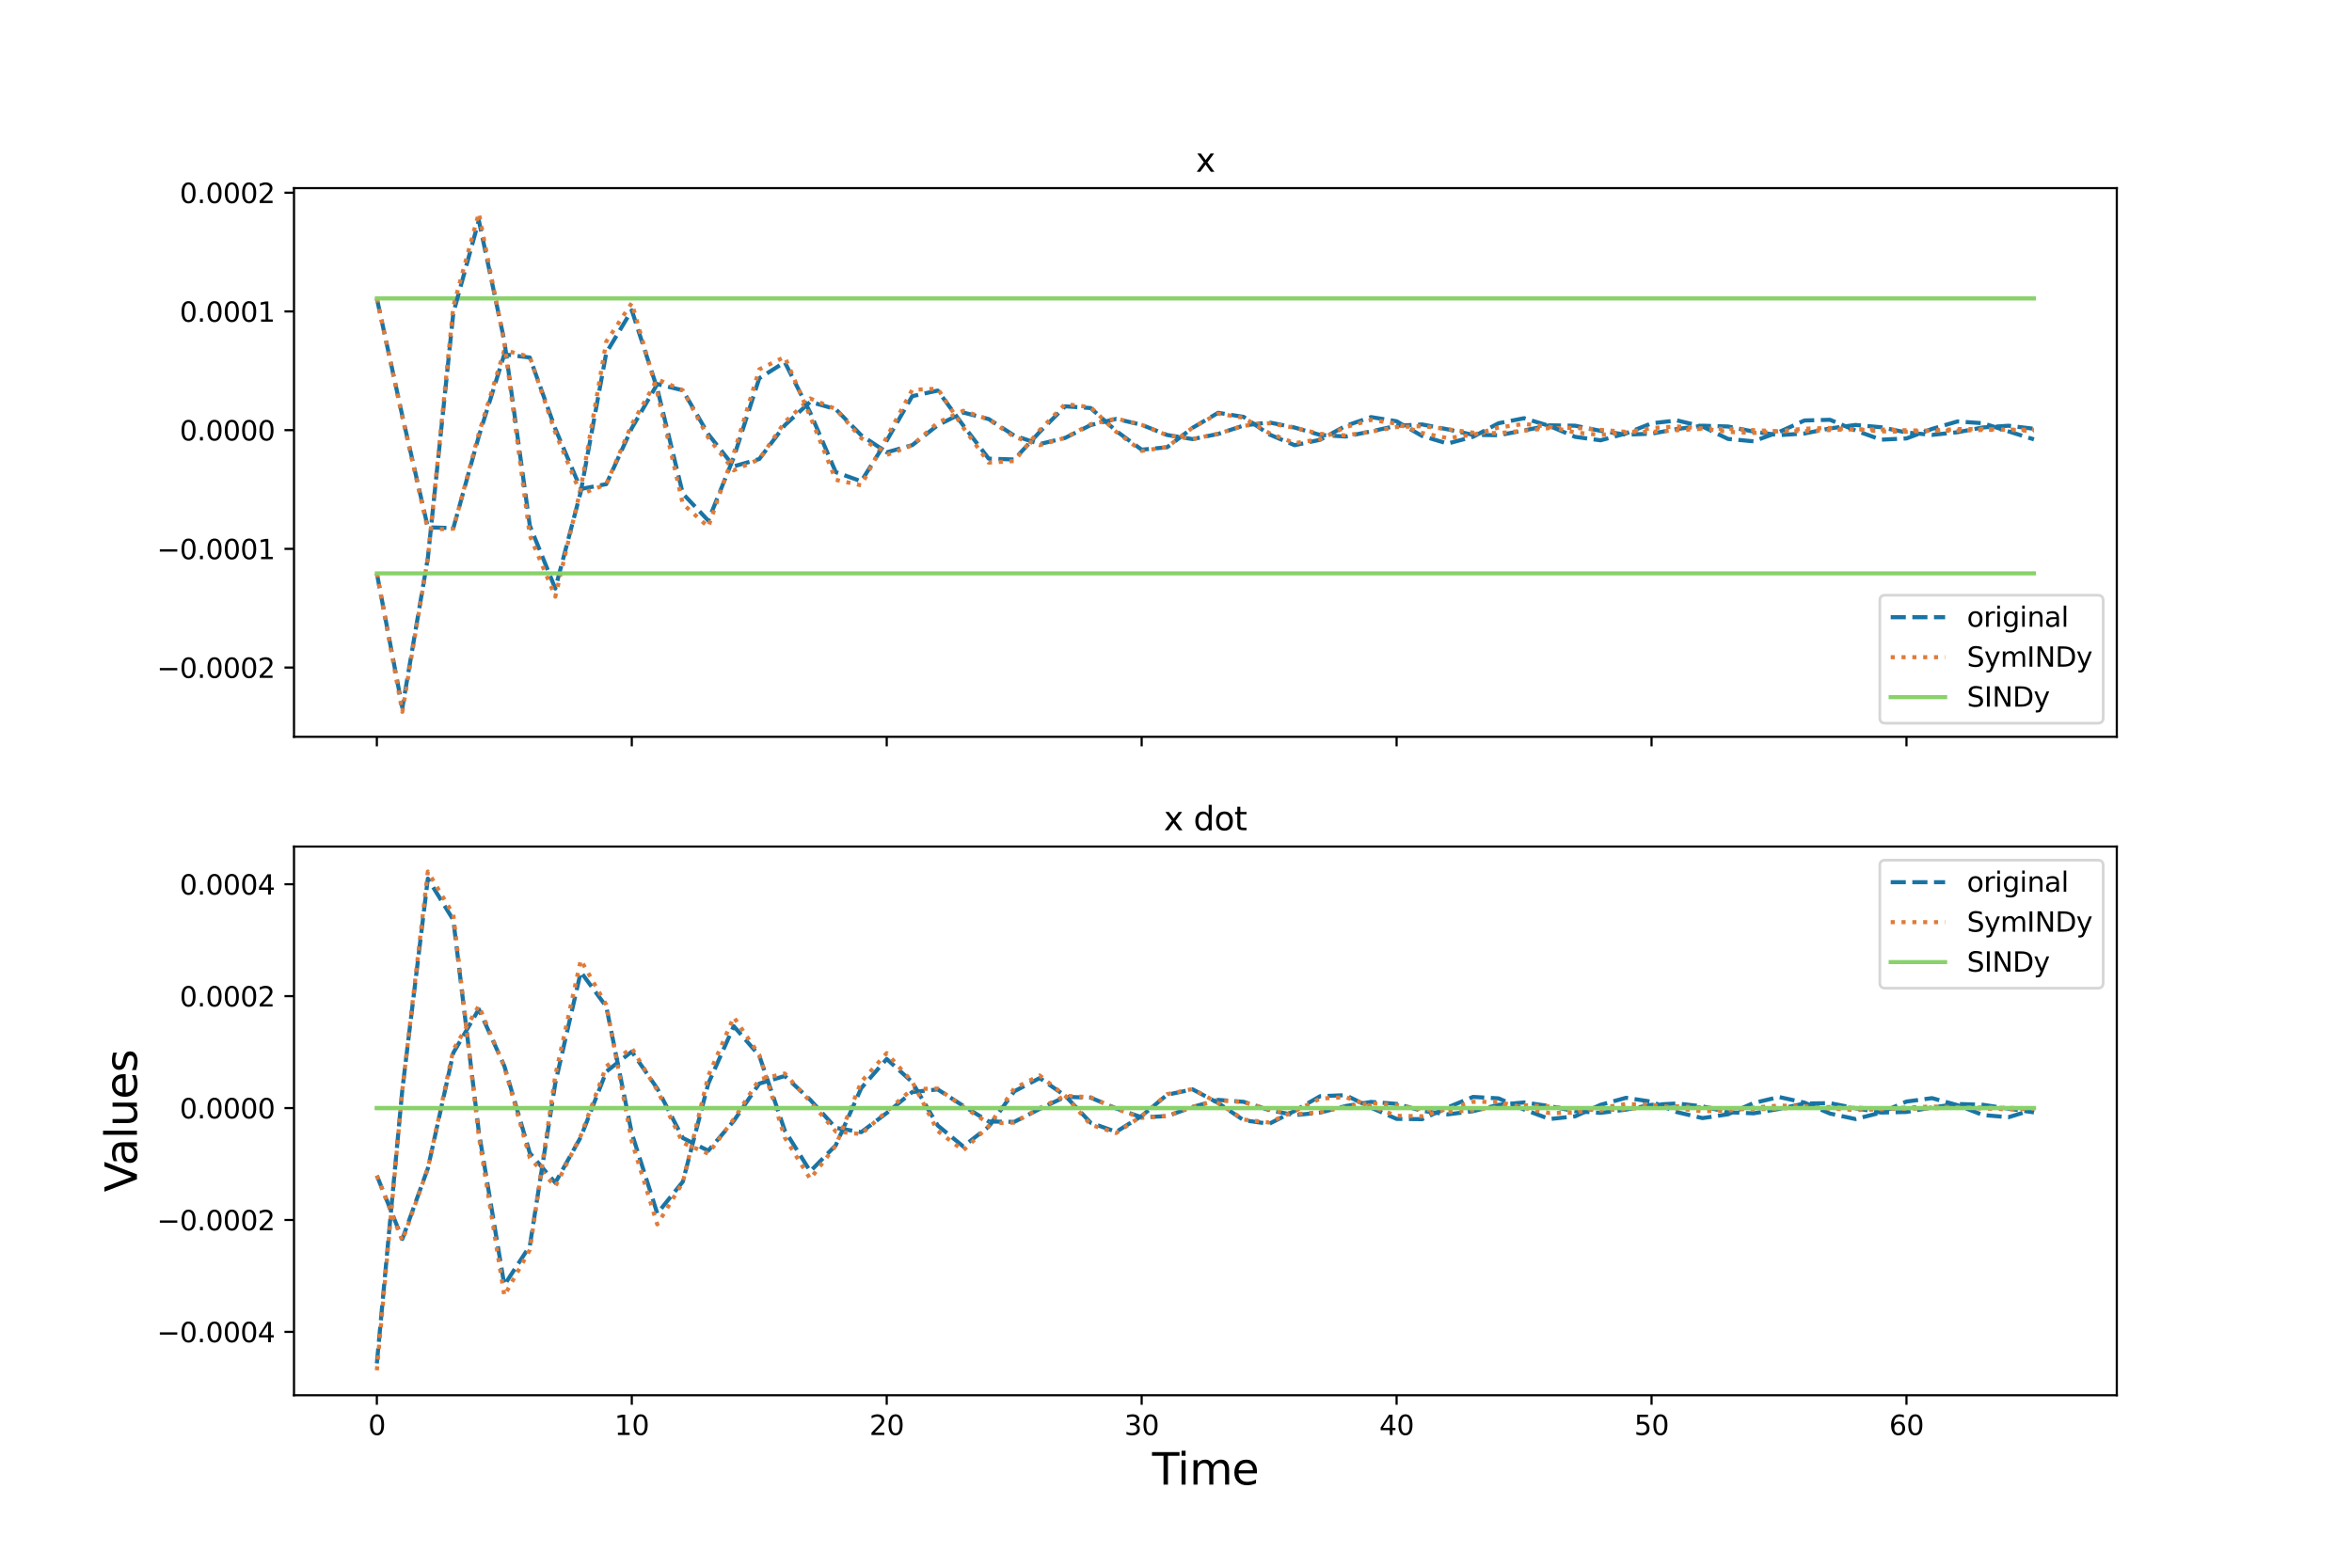 <?xml version="1.0" encoding="utf-8" standalone="no"?>
<!DOCTYPE svg PUBLIC "-//W3C//DTD SVG 1.1//EN"
  "http://www.w3.org/Graphics/SVG/1.1/DTD/svg11.dtd">
<svg xmlns:xlink="http://www.w3.org/1999/xlink" width="864pt" height="576pt" viewBox="0 0 864 576" xmlns="http://www.w3.org/2000/svg" version="1.1">
 <defs>
  <style type="text/css">*{stroke-linejoin: round; stroke-linecap: butt}</style>
 </defs>
 <g id="figure_1">
  <g id="patch_1">
   <path d="M 0 576
L 864 576
L 864 0
L 0 0
z
" style="fill: #ffffff"/>
  </g>
  <g id="axes_1">
   <g id="patch_2">
    <path d="M 108 270.72
L 777.6 270.72
L 777.6 69.12
L 108 69.12
z
" style="fill: #ffffff"/>
   </g>
   <g id="matplotlib.axis_1">
    <g id="xtick_1">
     <g id="line2d_1">
      <defs>
       <path id="m4e2f0a8e30" d="M 0 0
L 0 3.5
" style="stroke: #000000; stroke-width: 0.8"/>
      </defs>
      <g>
       <use xlink:href="#m4e2f0a8e30" x="138.436" y="270.72" style="stroke: #000000; stroke-width: 0.8"/>
      </g>
     </g>
    </g>
    <g id="xtick_2">
     <g id="line2d_2">
      <g>
       <use xlink:href="#m4e2f0a8e30" x="232.087" y="270.72" style="stroke: #000000; stroke-width: 0.8"/>
      </g>
     </g>
    </g>
    <g id="xtick_3">
     <g id="line2d_3">
      <g>
       <use xlink:href="#m4e2f0a8e30" x="325.737" y="270.72" style="stroke: #000000; stroke-width: 0.8"/>
      </g>
     </g>
    </g>
    <g id="xtick_4">
     <g id="line2d_4">
      <g>
       <use xlink:href="#m4e2f0a8e30" x="419.387" y="270.72" style="stroke: #000000; stroke-width: 0.8"/>
      </g>
     </g>
    </g>
    <g id="xtick_5">
     <g id="line2d_5">
      <g>
       <use xlink:href="#m4e2f0a8e30" x="513.038" y="270.72" style="stroke: #000000; stroke-width: 0.8"/>
      </g>
     </g>
    </g>
    <g id="xtick_6">
     <g id="line2d_6">
      <g>
       <use xlink:href="#m4e2f0a8e30" x="606.688" y="270.72" style="stroke: #000000; stroke-width: 0.8"/>
      </g>
     </g>
    </g>
    <g id="xtick_7">
     <g id="line2d_7">
      <g>
       <use xlink:href="#m4e2f0a8e30" x="700.338" y="270.72" style="stroke: #000000; stroke-width: 0.8"/>
      </g>
     </g>
    </g>
   </g>
   <g id="matplotlib.axis_2">
    <g id="ytick_1">
     <g id="line2d_8">
      <defs>
       <path id="mc528a4995d" d="M 0 0
L -3.5 0
" style="stroke: #000000; stroke-width: 0.8"/>
      </defs>
      <g>
       <use xlink:href="#mc528a4995d" x="108" y="245.273" style="stroke: #000000; stroke-width: 0.8"/>
      </g>
     </g>
     <g id="text_1">
      <!-- −0.0002 -->
      <g transform="translate(57.63 249.072)scale(0.1 -0.1)">
       <defs>
        <path id="DejaVuSans-2212" d="M 678 2272
L 4684 2272
L 4684 1741
L 678 1741
L 678 2272
z
" transform="scale(0.016)"/>
        <path id="DejaVuSans-30" d="M 2034 4250
Q 1547 4250 1301 3770
Q 1056 3291 1056 2328
Q 1056 1369 1301 889
Q 1547 409 2034 409
Q 2525 409 2770 889
Q 3016 1369 3016 2328
Q 3016 3291 2770 3770
Q 2525 4250 2034 4250
z
M 2034 4750
Q 2819 4750 3233 4129
Q 3647 3509 3647 2328
Q 3647 1150 3233 529
Q 2819 -91 2034 -91
Q 1250 -91 836 529
Q 422 1150 422 2328
Q 422 3509 836 4129
Q 1250 4750 2034 4750
z
" transform="scale(0.016)"/>
        <path id="DejaVuSans-2e" d="M 684 794
L 1344 794
L 1344 0
L 684 0
L 684 794
z
" transform="scale(0.016)"/>
        <path id="DejaVuSans-32" d="M 1228 531
L 3431 531
L 3431 0
L 469 0
L 469 531
Q 828 903 1448 1529
Q 2069 2156 2228 2338
Q 2531 2678 2651 2914
Q 2772 3150 2772 3378
Q 2772 3750 2511 3984
Q 2250 4219 1831 4219
Q 1534 4219 1204 4116
Q 875 4013 500 3803
L 500 4441
Q 881 4594 1212 4672
Q 1544 4750 1819 4750
Q 2544 4750 2975 4387
Q 3406 4025 3406 3419
Q 3406 3131 3298 2873
Q 3191 2616 2906 2266
Q 2828 2175 2409 1742
Q 1991 1309 1228 531
z
" transform="scale(0.016)"/>
       </defs>
       <use xlink:href="#DejaVuSans-2212"/>
       <use xlink:href="#DejaVuSans-30" x="83.789"/>
       <use xlink:href="#DejaVuSans-2e" x="147.412"/>
       <use xlink:href="#DejaVuSans-30" x="179.199"/>
       <use xlink:href="#DejaVuSans-30" x="242.822"/>
       <use xlink:href="#DejaVuSans-30" x="306.445"/>
       <use xlink:href="#DejaVuSans-32" x="370.068"/>
      </g>
     </g>
    </g>
    <g id="ytick_2">
     <g id="line2d_9">
      <g>
       <use xlink:href="#mc528a4995d" x="108" y="201.657" style="stroke: #000000; stroke-width: 0.8"/>
      </g>
     </g>
     <g id="text_2">
      <!-- −0.0001 -->
      <g transform="translate(57.63 205.457)scale(0.1 -0.1)">
       <defs>
        <path id="DejaVuSans-31" d="M 794 531
L 1825 531
L 1825 4091
L 703 3866
L 703 4441
L 1819 4666
L 2450 4666
L 2450 531
L 3481 531
L 3481 0
L 794 0
L 794 531
z
" transform="scale(0.016)"/>
       </defs>
       <use xlink:href="#DejaVuSans-2212"/>
       <use xlink:href="#DejaVuSans-30" x="83.789"/>
       <use xlink:href="#DejaVuSans-2e" x="147.412"/>
       <use xlink:href="#DejaVuSans-30" x="179.199"/>
       <use xlink:href="#DejaVuSans-30" x="242.822"/>
       <use xlink:href="#DejaVuSans-30" x="306.445"/>
       <use xlink:href="#DejaVuSans-31" x="370.068"/>
      </g>
     </g>
    </g>
    <g id="ytick_3">
     <g id="line2d_10">
      <g>
       <use xlink:href="#mc528a4995d" x="108" y="158.042" style="stroke: #000000; stroke-width: 0.8"/>
      </g>
     </g>
     <g id="text_3">
      <!-- 0.0000 -->
      <g transform="translate(66.009 161.841)scale(0.1 -0.1)">
       <use xlink:href="#DejaVuSans-30"/>
       <use xlink:href="#DejaVuSans-2e" x="63.623"/>
       <use xlink:href="#DejaVuSans-30" x="95.41"/>
       <use xlink:href="#DejaVuSans-30" x="159.033"/>
       <use xlink:href="#DejaVuSans-30" x="222.656"/>
       <use xlink:href="#DejaVuSans-30" x="286.279"/>
      </g>
     </g>
    </g>
    <g id="ytick_4">
     <g id="line2d_11">
      <g>
       <use xlink:href="#mc528a4995d" x="108" y="114.426" style="stroke: #000000; stroke-width: 0.8"/>
      </g>
     </g>
     <g id="text_4">
      <!-- 0.0001 -->
      <g transform="translate(66.009 118.225)scale(0.1 -0.1)">
       <use xlink:href="#DejaVuSans-30"/>
       <use xlink:href="#DejaVuSans-2e" x="63.623"/>
       <use xlink:href="#DejaVuSans-30" x="95.41"/>
       <use xlink:href="#DejaVuSans-30" x="159.033"/>
       <use xlink:href="#DejaVuSans-30" x="222.656"/>
       <use xlink:href="#DejaVuSans-31" x="286.279"/>
      </g>
     </g>
    </g>
    <g id="ytick_5">
     <g id="line2d_12">
      <g>
       <use xlink:href="#mc528a4995d" x="108" y="70.81" style="stroke: #000000; stroke-width: 0.8"/>
      </g>
     </g>
     <g id="text_5">
      <!-- 0.0002 -->
      <g transform="translate(66.009 74.609)scale(0.1 -0.1)">
       <use xlink:href="#DejaVuSans-30"/>
       <use xlink:href="#DejaVuSans-2e" x="63.623"/>
       <use xlink:href="#DejaVuSans-30" x="95.41"/>
       <use xlink:href="#DejaVuSans-30" x="159.033"/>
       <use xlink:href="#DejaVuSans-30" x="222.656"/>
       <use xlink:href="#DejaVuSans-32" x="286.279"/>
      </g>
     </g>
    </g>
   </g>
   <g id="line2d_13">
    <path d="M 138.436 109.645
L 147.801 152.836
L 157.166 193.746
L 166.531 194.034
L 175.897 160.287
L 185.262 130.201
L 194.627 131.364
L 203.992 157.56
L 213.357 179.664
L 222.722 177.879
L 232.087 157.309
L 241.452 141.113
L 250.817 143.409
L 260.182 159.522
L 269.547 171.347
L 278.912 168.661
L 288.277 156.244
L 297.642 147.653
L 307.007 150.344
L 316.372 159.931
L 325.737 166.191
L 335.102 163.557
L 344.467 156.233
L 353.832 151.562
L 363.197 153.967
L 372.562 160.032
L 381.927 163.164
L 391.292 160.895
L 400.657 156.177
L 410.022 153.915
L 419.387 156.087
L 428.752 159.824
L 438.117 161.337
L 447.483 159.442
L 456.848 156.347
L 466.213 155.197
L 475.578 157.093
L 484.943 159.798
L 494.308 160.394
L 503.673 158.497
L 513.038 156.442
L 522.403 155.949
L 531.768 157.745
L 541.133 159.764
L 550.498 159.923
L 559.863 158.148
L 569.228 156.276
L 578.593 156.41
L 587.958 158.291
L 597.323 159.712
L 606.688 159.346
L 616.053 157.631
L 625.418 156.416
L 634.783 156.702
L 644.148 158.572
L 653.513 159.891
L 662.878 159.269
L 672.243 157.408
L 681.608 156.135
L 690.973 156.974
L 700.338 158.912
L 709.703 159.791
L 719.069 158.809
L 728.434 157.051
L 737.799 156.421
L 747.164 157.535
" clip-path="url(#p98bd4da200)" style="fill: none; stroke-dasharray: 5.55,2.4; stroke-dashoffset: 0; stroke: #1874a5; stroke-width: 1.5"/>
   </g>
   <g id="line2d_14">
    <path d="M 138.436 109.645
L 147.801 153.327
L 157.166 194.584
L 166.531 194.251
L 175.897 159.26
L 185.262 128.663
L 194.627 131.094
L 203.992 158.971
L 213.357 181.525
L 222.722 177.982
L 232.087 155.886
L 241.452 139.37
L 250.817 143.379
L 260.182 160.807
L 269.547 172.814
L 278.912 168.751
L 288.277 155.068
L 297.642 146.411
L 307.007 150.28
L 316.372 160.975
L 325.737 167.157
L 335.102 163.619
L 344.467 155.296
L 353.832 150.929
L 363.197 154.074
L 372.562 160.523
L 381.927 163.568
L 391.292 160.831
L 400.657 155.855
L 410.022 153.767
L 419.387 156.108
L 428.752 159.931
L 438.117 161.335
L 447.483 159.359
L 456.848 156.434
L 466.213 155.516
L 475.578 157.165
L 484.943 159.392
L 494.308 159.971
L 503.673 158.608
L 513.038 156.919
L 522.403 156.574
L 531.768 157.691
L 541.133 158.967
L 550.498 159.152
L 559.863 158.244
L 569.228 157.286
L 578.593 157.205
L 587.958 157.939
L 597.323 158.655
L 606.688 158.669
L 616.053 158.08
L 625.418 157.548
L 634.783 157.574
L 644.148 158.044
L 653.513 158.438
L 662.878 158.389
L 672.243 158.015
L 681.608 157.726
L 690.973 157.786
L 700.338 158.081
L 709.703 158.292
L 719.069 158.229
L 728.434 157.997
L 737.799 157.844
L 747.164 157.905
" clip-path="url(#p98bd4da200)" style="fill: none; stroke-dasharray: 1.5,2.475; stroke-dashoffset: 0; stroke: #e07b39; stroke-width: 1.5"/>
   </g>
   <g id="line2d_15">
    <path d="M 138.436 109.645
L 147.801 109.645
L 157.166 109.645
L 166.531 109.645
L 175.897 109.645
L 185.262 109.645
L 194.627 109.645
L 203.992 109.645
L 213.357 109.645
L 222.722 109.645
L 232.087 109.645
L 241.452 109.645
L 250.817 109.645
L 260.182 109.645
L 269.547 109.645
L 278.912 109.645
L 288.277 109.645
L 297.642 109.645
L 307.007 109.645
L 316.372 109.645
L 325.737 109.645
L 335.102 109.645
L 344.467 109.645
L 353.832 109.645
L 363.197 109.645
L 372.562 109.645
L 381.927 109.645
L 391.292 109.645
L 400.657 109.645
L 410.022 109.645
L 419.387 109.645
L 428.752 109.645
L 438.117 109.645
L 447.483 109.645
L 456.848 109.645
L 466.213 109.645
L 475.578 109.645
L 484.943 109.645
L 494.308 109.645
L 503.673 109.645
L 513.038 109.645
L 522.403 109.645
L 531.768 109.645
L 541.133 109.645
L 550.498 109.645
L 559.863 109.645
L 569.228 109.645
L 578.593 109.645
L 587.958 109.645
L 597.323 109.645
L 606.688 109.645
L 616.053 109.645
L 625.418 109.645
L 634.783 109.645
L 644.148 109.645
L 653.513 109.645
L 662.878 109.645
L 672.243 109.645
L 681.608 109.645
L 690.973 109.645
L 700.338 109.645
L 709.703 109.645
L 719.069 109.645
L 728.434 109.645
L 737.799 109.645
L 747.164 109.645
" clip-path="url(#p98bd4da200)" style="fill: none; stroke: #88d269; stroke-width: 1.5; stroke-linecap: square"/>
   </g>
   <g id="line2d_16">
    <path d="M 138.436 210.66
L 147.801 260.079
L 157.166 205.073
L 166.531 114.982
L 175.897 80.973
L 185.262 125.222
L 194.627 193.121
L 203.992 216.259
L 213.357 180.643
L 222.722 129.597
L 232.087 114.019
L 241.452 142.825
L 250.817 181.341
L 260.182 191.279
L 269.547 168.055
L 278.912 138.979
L 288.277 133.065
L 297.642 151.617
L 307.007 173.469
L 316.372 176.84
L 325.737 161.881
L 335.102 145.561
L 344.467 143.505
L 353.832 156.31
L 363.197 168.513
L 372.562 168.824
L 381.927 158.713
L 391.292 149.287
L 400.657 149.928
L 410.022 158.339
L 419.387 165.224
L 428.752 164.328
L 438.117 157.18
L 447.483 151.668
L 456.848 153.177
L 466.213 159.596
L 475.578 163.576
L 484.943 161.584
L 494.308 156.472
L 503.673 153.249
L 513.038 154.783
L 522.403 160.176
L 531.768 162.972
L 541.133 160.479
L 550.498 155.504
L 559.863 153.664
L 569.228 156.521
L 578.593 160.501
L 587.958 161.776
L 597.323 159.257
L 606.688 155.535
L 616.053 154.465
L 625.418 156.73
L 634.783 161.271
L 644.148 162.146
L 653.513 158.735
L 662.878 154.489
L 672.243 154.233
L 681.608 158.17
L 690.973 161.543
L 700.338 161.093
L 709.703 157.594
L 719.069 154.852
L 728.434 155.506
L 737.799 158.5
L 747.164 161.434
" clip-path="url(#p98bd4da200)" style="fill: none; stroke-dasharray: 5.55,2.4; stroke-dashoffset: 0; stroke: #1874a5; stroke-width: 1.5"/>
   </g>
   <g id="line2d_17">
    <path d="M 138.436 210.66
L 147.801 261.556
L 157.166 205.128
L 166.531 112.532
L 175.897 78.284
L 185.262 125.939
L 194.627 196.793
L 203.992 219.235
L 213.357 179.447
L 222.722 125.465
L 232.087 111.294
L 241.452 144.19
L 250.817 185.135
L 260.182 193.598
L 269.547 166.63
L 278.912 135.716
L 288.277 131.119
L 297.642 153.062
L 307.007 176.29
L 316.372 178.332
L 325.737 160.599
L 335.102 143.233
L 344.467 142.824
L 353.832 157.069
L 363.197 169.981
L 372.562 169.395
L 381.927 158.019
L 391.292 148.473
L 400.657 149.617
L 410.022 158.656
L 419.387 165.669
L 428.752 164.255
L 438.117 157.11
L 447.483 151.994
L 456.848 153.489
L 466.213 159.111
L 475.578 162.814
L 484.943 161.354
L 494.308 156.95
L 503.673 154.293
L 513.038 155.652
L 522.403 159.085
L 531.768 160.972
L 541.133 159.75
L 550.498 157.084
L 559.863 155.76
L 569.228 156.834
L 578.593 158.895
L 587.958 159.81
L 597.323 158.885
L 606.688 157.298
L 616.053 156.677
L 625.418 157.462
L 634.783 158.679
L 644.148 159.091
L 653.513 158.432
L 662.878 157.504
L 672.243 157.239
L 681.608 157.786
L 690.973 158.491
L 700.338 158.654
L 709.703 158.204
L 719.069 157.67
L 728.434 157.577
L 737.799 157.945
L 747.164 158.347
" clip-path="url(#p98bd4da200)" style="fill: none; stroke-dasharray: 1.5,2.475; stroke-dashoffset: 0; stroke: #e07b39; stroke-width: 1.5"/>
   </g>
   <g id="line2d_18">
    <path d="M 138.436 210.66
L 147.801 210.66
L 157.166 210.66
L 166.531 210.66
L 175.897 210.66
L 185.262 210.66
L 194.627 210.66
L 203.992 210.66
L 213.357 210.66
L 222.722 210.66
L 232.087 210.66
L 241.452 210.66
L 250.817 210.66
L 260.182 210.66
L 269.547 210.66
L 278.912 210.66
L 288.277 210.66
L 297.642 210.66
L 307.007 210.66
L 316.372 210.66
L 325.737 210.66
L 335.102 210.66
L 344.467 210.66
L 353.832 210.66
L 363.197 210.66
L 372.562 210.66
L 381.927 210.66
L 391.292 210.66
L 400.657 210.66
L 410.022 210.66
L 419.387 210.66
L 428.752 210.66
L 438.117 210.66
L 447.483 210.66
L 456.848 210.66
L 466.213 210.66
L 475.578 210.66
L 484.943 210.66
L 494.308 210.66
L 503.673 210.66
L 513.038 210.66
L 522.403 210.66
L 531.768 210.66
L 541.133 210.66
L 550.498 210.66
L 559.863 210.66
L 569.228 210.66
L 578.593 210.66
L 587.958 210.66
L 597.323 210.66
L 606.688 210.66
L 616.053 210.66
L 625.418 210.66
L 634.783 210.66
L 644.148 210.66
L 653.513 210.66
L 662.878 210.66
L 672.243 210.66
L 681.608 210.66
L 690.973 210.66
L 700.338 210.66
L 709.703 210.66
L 719.069 210.66
L 728.434 210.66
L 737.799 210.66
L 747.164 210.66
" clip-path="url(#p98bd4da200)" style="fill: none; stroke: #88d269; stroke-width: 1.5; stroke-linecap: square"/>
   </g>
   <g id="patch_3">
    <path d="M 108 270.72
L 108 69.12
" style="fill: none; stroke: #000000; stroke-width: 0.8; stroke-linejoin: miter; stroke-linecap: square"/>
   </g>
   <g id="patch_4">
    <path d="M 777.6 270.72
L 777.6 69.12
" style="fill: none; stroke: #000000; stroke-width: 0.8; stroke-linejoin: miter; stroke-linecap: square"/>
   </g>
   <g id="patch_5">
    <path d="M 108 270.72
L 777.6 270.72
" style="fill: none; stroke: #000000; stroke-width: 0.8; stroke-linejoin: miter; stroke-linecap: square"/>
   </g>
   <g id="patch_6">
    <path d="M 108 69.12
L 777.6 69.12
" style="fill: none; stroke: #000000; stroke-width: 0.8; stroke-linejoin: miter; stroke-linecap: square"/>
   </g>
   <g id="text_6">
    <!-- x -->
    <g transform="translate(439.249 63.12)scale(0.12 -0.12)">
     <defs>
      <path id="DejaVuSans-78" d="M 3513 3500
L 2247 1797
L 3578 0
L 2900 0
L 1881 1375
L 863 0
L 184 0
L 1544 1831
L 300 3500
L 978 3500
L 1906 2253
L 2834 3500
L 3513 3500
z
" transform="scale(0.016)"/>
     </defs>
     <use xlink:href="#DejaVuSans-78"/>
    </g>
   </g>
   <g id="legend_1">
    <g id="patch_7">
     <path d="M 692.542 265.72
L 770.6 265.72
Q 772.6 265.72 772.6 263.72
L 772.6 220.686
Q 772.6 218.686 770.6 218.686
L 692.542 218.686
Q 690.542 218.686 690.542 220.686
L 690.542 263.72
Q 690.542 265.72 692.542 265.72
z
" style="fill: #ffffff; opacity: 0.8; stroke: #cccccc; stroke-linejoin: miter"/>
    </g>
    <g id="line2d_19">
     <path d="M 694.542 226.784
L 704.542 226.784
L 714.542 226.784
" style="fill: none; stroke-dasharray: 5.55,2.4; stroke-dashoffset: 0; stroke: #1874a5; stroke-width: 1.5"/>
    </g>
    <g id="text_7">
     <!-- original -->
     <g transform="translate(722.542 230.284)scale(0.1 -0.1)">
      <defs>
       <path id="DejaVuSans-6f" d="M 1959 3097
Q 1497 3097 1228 2736
Q 959 2375 959 1747
Q 959 1119 1226 758
Q 1494 397 1959 397
Q 2419 397 2687 759
Q 2956 1122 2956 1747
Q 2956 2369 2687 2733
Q 2419 3097 1959 3097
z
M 1959 3584
Q 2709 3584 3137 3096
Q 3566 2609 3566 1747
Q 3566 888 3137 398
Q 2709 -91 1959 -91
Q 1206 -91 779 398
Q 353 888 353 1747
Q 353 2609 779 3096
Q 1206 3584 1959 3584
z
" transform="scale(0.016)"/>
       <path id="DejaVuSans-72" d="M 2631 2963
Q 2534 3019 2420 3045
Q 2306 3072 2169 3072
Q 1681 3072 1420 2755
Q 1159 2438 1159 1844
L 1159 0
L 581 0
L 581 3500
L 1159 3500
L 1159 2956
Q 1341 3275 1631 3429
Q 1922 3584 2338 3584
Q 2397 3584 2469 3576
Q 2541 3569 2628 3553
L 2631 2963
z
" transform="scale(0.016)"/>
       <path id="DejaVuSans-69" d="M 603 3500
L 1178 3500
L 1178 0
L 603 0
L 603 3500
z
M 603 4863
L 1178 4863
L 1178 4134
L 603 4134
L 603 4863
z
" transform="scale(0.016)"/>
       <path id="DejaVuSans-67" d="M 2906 1791
Q 2906 2416 2648 2759
Q 2391 3103 1925 3103
Q 1463 3103 1205 2759
Q 947 2416 947 1791
Q 947 1169 1205 825
Q 1463 481 1925 481
Q 2391 481 2648 825
Q 2906 1169 2906 1791
z
M 3481 434
Q 3481 -459 3084 -895
Q 2688 -1331 1869 -1331
Q 1566 -1331 1297 -1286
Q 1028 -1241 775 -1147
L 775 -588
Q 1028 -725 1275 -790
Q 1522 -856 1778 -856
Q 2344 -856 2625 -561
Q 2906 -266 2906 331
L 2906 616
Q 2728 306 2450 153
Q 2172 0 1784 0
Q 1141 0 747 490
Q 353 981 353 1791
Q 353 2603 747 3093
Q 1141 3584 1784 3584
Q 2172 3584 2450 3431
Q 2728 3278 2906 2969
L 2906 3500
L 3481 3500
L 3481 434
z
" transform="scale(0.016)"/>
       <path id="DejaVuSans-6e" d="M 3513 2113
L 3513 0
L 2938 0
L 2938 2094
Q 2938 2591 2744 2837
Q 2550 3084 2163 3084
Q 1697 3084 1428 2787
Q 1159 2491 1159 1978
L 1159 0
L 581 0
L 581 3500
L 1159 3500
L 1159 2956
Q 1366 3272 1645 3428
Q 1925 3584 2291 3584
Q 2894 3584 3203 3211
Q 3513 2838 3513 2113
z
" transform="scale(0.016)"/>
       <path id="DejaVuSans-61" d="M 2194 1759
Q 1497 1759 1228 1600
Q 959 1441 959 1056
Q 959 750 1161 570
Q 1363 391 1709 391
Q 2188 391 2477 730
Q 2766 1069 2766 1631
L 2766 1759
L 2194 1759
z
M 3341 1997
L 3341 0
L 2766 0
L 2766 531
Q 2569 213 2275 61
Q 1981 -91 1556 -91
Q 1019 -91 701 211
Q 384 513 384 1019
Q 384 1609 779 1909
Q 1175 2209 1959 2209
L 2766 2209
L 2766 2266
Q 2766 2663 2505 2880
Q 2244 3097 1772 3097
Q 1472 3097 1187 3025
Q 903 2953 641 2809
L 641 3341
Q 956 3463 1253 3523
Q 1550 3584 1831 3584
Q 2591 3584 2966 3190
Q 3341 2797 3341 1997
z
" transform="scale(0.016)"/>
       <path id="DejaVuSans-6c" d="M 603 4863
L 1178 4863
L 1178 0
L 603 0
L 603 4863
z
" transform="scale(0.016)"/>
      </defs>
      <use xlink:href="#DejaVuSans-6f"/>
      <use xlink:href="#DejaVuSans-72" x="61.182"/>
      <use xlink:href="#DejaVuSans-69" x="102.295"/>
      <use xlink:href="#DejaVuSans-67" x="130.078"/>
      <use xlink:href="#DejaVuSans-69" x="193.555"/>
      <use xlink:href="#DejaVuSans-6e" x="221.338"/>
      <use xlink:href="#DejaVuSans-61" x="284.717"/>
      <use xlink:href="#DejaVuSans-6c" x="345.996"/>
     </g>
    </g>
    <g id="line2d_20">
     <path d="M 694.542 241.462
L 704.542 241.462
L 714.542 241.462
" style="fill: none; stroke-dasharray: 1.5,2.475; stroke-dashoffset: 0; stroke: #e07b39; stroke-width: 1.5"/>
    </g>
    <g id="text_8">
     <!-- SymINDy -->
     <g transform="translate(722.542 244.962)scale(0.1 -0.1)">
      <defs>
       <path id="DejaVuSans-53" d="M 3425 4513
L 3425 3897
Q 3066 4069 2747 4153
Q 2428 4238 2131 4238
Q 1616 4238 1336 4038
Q 1056 3838 1056 3469
Q 1056 3159 1242 3001
Q 1428 2844 1947 2747
L 2328 2669
Q 3034 2534 3370 2195
Q 3706 1856 3706 1288
Q 3706 609 3251 259
Q 2797 -91 1919 -91
Q 1588 -91 1214 -16
Q 841 59 441 206
L 441 856
Q 825 641 1194 531
Q 1563 422 1919 422
Q 2459 422 2753 634
Q 3047 847 3047 1241
Q 3047 1584 2836 1778
Q 2625 1972 2144 2069
L 1759 2144
Q 1053 2284 737 2584
Q 422 2884 422 3419
Q 422 4038 858 4394
Q 1294 4750 2059 4750
Q 2388 4750 2728 4690
Q 3069 4631 3425 4513
z
" transform="scale(0.016)"/>
       <path id="DejaVuSans-79" d="M 2059 -325
Q 1816 -950 1584 -1140
Q 1353 -1331 966 -1331
L 506 -1331
L 506 -850
L 844 -850
Q 1081 -850 1212 -737
Q 1344 -625 1503 -206
L 1606 56
L 191 3500
L 800 3500
L 1894 763
L 2988 3500
L 3597 3500
L 2059 -325
z
" transform="scale(0.016)"/>
       <path id="DejaVuSans-6d" d="M 3328 2828
Q 3544 3216 3844 3400
Q 4144 3584 4550 3584
Q 5097 3584 5394 3201
Q 5691 2819 5691 2113
L 5691 0
L 5113 0
L 5113 2094
Q 5113 2597 4934 2840
Q 4756 3084 4391 3084
Q 3944 3084 3684 2787
Q 3425 2491 3425 1978
L 3425 0
L 2847 0
L 2847 2094
Q 2847 2600 2669 2842
Q 2491 3084 2119 3084
Q 1678 3084 1418 2786
Q 1159 2488 1159 1978
L 1159 0
L 581 0
L 581 3500
L 1159 3500
L 1159 2956
Q 1356 3278 1631 3431
Q 1906 3584 2284 3584
Q 2666 3584 2933 3390
Q 3200 3197 3328 2828
z
" transform="scale(0.016)"/>
       <path id="DejaVuSans-49" d="M 628 4666
L 1259 4666
L 1259 0
L 628 0
L 628 4666
z
" transform="scale(0.016)"/>
       <path id="DejaVuSans-4e" d="M 628 4666
L 1478 4666
L 3547 763
L 3547 4666
L 4159 4666
L 4159 0
L 3309 0
L 1241 3903
L 1241 0
L 628 0
L 628 4666
z
" transform="scale(0.016)"/>
       <path id="DejaVuSans-44" d="M 1259 4147
L 1259 519
L 2022 519
Q 2988 519 3436 956
Q 3884 1394 3884 2338
Q 3884 3275 3436 3711
Q 2988 4147 2022 4147
L 1259 4147
z
M 628 4666
L 1925 4666
Q 3281 4666 3915 4102
Q 4550 3538 4550 2338
Q 4550 1131 3912 565
Q 3275 0 1925 0
L 628 0
L 628 4666
z
" transform="scale(0.016)"/>
      </defs>
      <use xlink:href="#DejaVuSans-53"/>
      <use xlink:href="#DejaVuSans-79" x="63.477"/>
      <use xlink:href="#DejaVuSans-6d" x="122.656"/>
      <use xlink:href="#DejaVuSans-49" x="220.068"/>
      <use xlink:href="#DejaVuSans-4e" x="249.561"/>
      <use xlink:href="#DejaVuSans-44" x="324.365"/>
      <use xlink:href="#DejaVuSans-79" x="401.367"/>
     </g>
    </g>
    <g id="line2d_21">
     <path d="M 694.542 256.14
L 704.542 256.14
L 714.542 256.14
" style="fill: none; stroke: #88d269; stroke-width: 1.5; stroke-linecap: square"/>
    </g>
    <g id="text_9">
     <!-- SINDy -->
     <g transform="translate(722.542 259.64)scale(0.1 -0.1)">
      <use xlink:href="#DejaVuSans-53"/>
      <use xlink:href="#DejaVuSans-49" x="63.477"/>
      <use xlink:href="#DejaVuSans-4e" x="92.969"/>
      <use xlink:href="#DejaVuSans-44" x="167.773"/>
      <use xlink:href="#DejaVuSans-79" x="244.775"/>
     </g>
    </g>
   </g>
  </g>
  <g id="axes_2">
   <g id="patch_8">
    <path d="M 108 512.64
L 777.6 512.64
L 777.6 311.04
L 108 311.04
z
" style="fill: #ffffff"/>
   </g>
   <g id="matplotlib.axis_3">
    <g id="xtick_8">
     <g id="line2d_22">
      <g>
       <use xlink:href="#m4e2f0a8e30" x="138.436" y="512.64" style="stroke: #000000; stroke-width: 0.8"/>
      </g>
     </g>
     <g id="text_10">
      <!-- 0 -->
      <g transform="translate(135.255 527.238)scale(0.1 -0.1)">
       <use xlink:href="#DejaVuSans-30"/>
      </g>
     </g>
    </g>
    <g id="xtick_9">
     <g id="line2d_23">
      <g>
       <use xlink:href="#m4e2f0a8e30" x="232.087" y="512.64" style="stroke: #000000; stroke-width: 0.8"/>
      </g>
     </g>
     <g id="text_11">
      <!-- 10 -->
      <g transform="translate(225.724 527.238)scale(0.1 -0.1)">
       <use xlink:href="#DejaVuSans-31"/>
       <use xlink:href="#DejaVuSans-30" x="63.623"/>
      </g>
     </g>
    </g>
    <g id="xtick_10">
     <g id="line2d_24">
      <g>
       <use xlink:href="#m4e2f0a8e30" x="325.737" y="512.64" style="stroke: #000000; stroke-width: 0.8"/>
      </g>
     </g>
     <g id="text_12">
      <!-- 20 -->
      <g transform="translate(319.375 527.238)scale(0.1 -0.1)">
       <use xlink:href="#DejaVuSans-32"/>
       <use xlink:href="#DejaVuSans-30" x="63.623"/>
      </g>
     </g>
    </g>
    <g id="xtick_11">
     <g id="line2d_25">
      <g>
       <use xlink:href="#m4e2f0a8e30" x="419.387" y="512.64" style="stroke: #000000; stroke-width: 0.8"/>
      </g>
     </g>
     <g id="text_13">
      <!-- 30 -->
      <g transform="translate(413.025 527.238)scale(0.1 -0.1)">
       <defs>
        <path id="DejaVuSans-33" d="M 2597 2516
Q 3050 2419 3304 2112
Q 3559 1806 3559 1356
Q 3559 666 3084 287
Q 2609 -91 1734 -91
Q 1441 -91 1130 -33
Q 819 25 488 141
L 488 750
Q 750 597 1062 519
Q 1375 441 1716 441
Q 2309 441 2620 675
Q 2931 909 2931 1356
Q 2931 1769 2642 2001
Q 2353 2234 1838 2234
L 1294 2234
L 1294 2753
L 1863 2753
Q 2328 2753 2575 2939
Q 2822 3125 2822 3475
Q 2822 3834 2567 4026
Q 2313 4219 1838 4219
Q 1578 4219 1281 4162
Q 984 4106 628 3988
L 628 4550
Q 988 4650 1302 4700
Q 1616 4750 1894 4750
Q 2613 4750 3031 4423
Q 3450 4097 3450 3541
Q 3450 3153 3228 2886
Q 3006 2619 2597 2516
z
" transform="scale(0.016)"/>
       </defs>
       <use xlink:href="#DejaVuSans-33"/>
       <use xlink:href="#DejaVuSans-30" x="63.623"/>
      </g>
     </g>
    </g>
    <g id="xtick_12">
     <g id="line2d_26">
      <g>
       <use xlink:href="#m4e2f0a8e30" x="513.038" y="512.64" style="stroke: #000000; stroke-width: 0.8"/>
      </g>
     </g>
     <g id="text_14">
      <!-- 40 -->
      <g transform="translate(506.675 527.238)scale(0.1 -0.1)">
       <defs>
        <path id="DejaVuSans-34" d="M 2419 4116
L 825 1625
L 2419 1625
L 2419 4116
z
M 2253 4666
L 3047 4666
L 3047 1625
L 3713 1625
L 3713 1100
L 3047 1100
L 3047 0
L 2419 0
L 2419 1100
L 313 1100
L 313 1709
L 2253 4666
z
" transform="scale(0.016)"/>
       </defs>
       <use xlink:href="#DejaVuSans-34"/>
       <use xlink:href="#DejaVuSans-30" x="63.623"/>
      </g>
     </g>
    </g>
    <g id="xtick_13">
     <g id="line2d_27">
      <g>
       <use xlink:href="#m4e2f0a8e30" x="606.688" y="512.64" style="stroke: #000000; stroke-width: 0.8"/>
      </g>
     </g>
     <g id="text_15">
      <!-- 50 -->
      <g transform="translate(600.326 527.238)scale(0.1 -0.1)">
       <defs>
        <path id="DejaVuSans-35" d="M 691 4666
L 3169 4666
L 3169 4134
L 1269 4134
L 1269 2991
Q 1406 3038 1543 3061
Q 1681 3084 1819 3084
Q 2600 3084 3056 2656
Q 3513 2228 3513 1497
Q 3513 744 3044 326
Q 2575 -91 1722 -91
Q 1428 -91 1123 -41
Q 819 9 494 109
L 494 744
Q 775 591 1075 516
Q 1375 441 1709 441
Q 2250 441 2565 725
Q 2881 1009 2881 1497
Q 2881 1984 2565 2268
Q 2250 2553 1709 2553
Q 1456 2553 1204 2497
Q 953 2441 691 2322
L 691 4666
z
" transform="scale(0.016)"/>
       </defs>
       <use xlink:href="#DejaVuSans-35"/>
       <use xlink:href="#DejaVuSans-30" x="63.623"/>
      </g>
     </g>
    </g>
    <g id="xtick_14">
     <g id="line2d_28">
      <g>
       <use xlink:href="#m4e2f0a8e30" x="700.338" y="512.64" style="stroke: #000000; stroke-width: 0.8"/>
      </g>
     </g>
     <g id="text_16">
      <!-- 60 -->
      <g transform="translate(693.976 527.238)scale(0.1 -0.1)">
       <defs>
        <path id="DejaVuSans-36" d="M 2113 2584
Q 1688 2584 1439 2293
Q 1191 2003 1191 1497
Q 1191 994 1439 701
Q 1688 409 2113 409
Q 2538 409 2786 701
Q 3034 994 3034 1497
Q 3034 2003 2786 2293
Q 2538 2584 2113 2584
z
M 3366 4563
L 3366 3988
Q 3128 4100 2886 4159
Q 2644 4219 2406 4219
Q 1781 4219 1451 3797
Q 1122 3375 1075 2522
Q 1259 2794 1537 2939
Q 1816 3084 2150 3084
Q 2853 3084 3261 2657
Q 3669 2231 3669 1497
Q 3669 778 3244 343
Q 2819 -91 2113 -91
Q 1303 -91 875 529
Q 447 1150 447 2328
Q 447 3434 972 4092
Q 1497 4750 2381 4750
Q 2619 4750 2861 4703
Q 3103 4656 3366 4563
z
" transform="scale(0.016)"/>
       </defs>
       <use xlink:href="#DejaVuSans-36"/>
       <use xlink:href="#DejaVuSans-30" x="63.623"/>
      </g>
     </g>
    </g>
    <g id="text_17">
     <!-- Time -->
     <g transform="translate(423.226 545.476)scale(0.16 -0.16)">
      <defs>
       <path id="DejaVuSans-54" d="M -19 4666
L 3928 4666
L 3928 4134
L 2272 4134
L 2272 0
L 1638 0
L 1638 4134
L -19 4134
L -19 4666
z
" transform="scale(0.016)"/>
       <path id="DejaVuSans-65" d="M 3597 1894
L 3597 1613
L 953 1613
Q 991 1019 1311 708
Q 1631 397 2203 397
Q 2534 397 2845 478
Q 3156 559 3463 722
L 3463 178
Q 3153 47 2828 -22
Q 2503 -91 2169 -91
Q 1331 -91 842 396
Q 353 884 353 1716
Q 353 2575 817 3079
Q 1281 3584 2069 3584
Q 2775 3584 3186 3129
Q 3597 2675 3597 1894
z
M 3022 2063
Q 3016 2534 2758 2815
Q 2500 3097 2075 3097
Q 1594 3097 1305 2825
Q 1016 2553 972 2059
L 3022 2063
z
" transform="scale(0.016)"/>
      </defs>
      <use xlink:href="#DejaVuSans-54"/>
      <use xlink:href="#DejaVuSans-69" x="57.959"/>
      <use xlink:href="#DejaVuSans-6d" x="85.742"/>
      <use xlink:href="#DejaVuSans-65" x="183.154"/>
     </g>
    </g>
   </g>
   <g id="matplotlib.axis_4">
    <g id="ytick_6">
     <g id="line2d_29">
      <g>
       <use xlink:href="#mc528a4995d" x="108" y="489.36" style="stroke: #000000; stroke-width: 0.8"/>
      </g>
     </g>
     <g id="text_18">
      <!-- −0.0004 -->
      <g transform="translate(57.63 493.159)scale(0.1 -0.1)">
       <use xlink:href="#DejaVuSans-2212"/>
       <use xlink:href="#DejaVuSans-30" x="83.789"/>
       <use xlink:href="#DejaVuSans-2e" x="147.412"/>
       <use xlink:href="#DejaVuSans-30" x="179.199"/>
       <use xlink:href="#DejaVuSans-30" x="242.822"/>
       <use xlink:href="#DejaVuSans-30" x="306.445"/>
       <use xlink:href="#DejaVuSans-34" x="370.068"/>
      </g>
     </g>
    </g>
    <g id="ytick_7">
     <g id="line2d_30">
      <g>
       <use xlink:href="#mc528a4995d" x="108" y="448.243" style="stroke: #000000; stroke-width: 0.8"/>
      </g>
     </g>
     <g id="text_19">
      <!-- −0.0002 -->
      <g transform="translate(57.63 452.042)scale(0.1 -0.1)">
       <use xlink:href="#DejaVuSans-2212"/>
       <use xlink:href="#DejaVuSans-30" x="83.789"/>
       <use xlink:href="#DejaVuSans-2e" x="147.412"/>
       <use xlink:href="#DejaVuSans-30" x="179.199"/>
       <use xlink:href="#DejaVuSans-30" x="242.822"/>
       <use xlink:href="#DejaVuSans-30" x="306.445"/>
       <use xlink:href="#DejaVuSans-32" x="370.068"/>
      </g>
     </g>
    </g>
    <g id="ytick_8">
     <g id="line2d_31">
      <g>
       <use xlink:href="#mc528a4995d" x="108" y="407.125" style="stroke: #000000; stroke-width: 0.8"/>
      </g>
     </g>
     <g id="text_20">
      <!-- 0.0000 -->
      <g transform="translate(66.009 410.924)scale(0.1 -0.1)">
       <use xlink:href="#DejaVuSans-30"/>
       <use xlink:href="#DejaVuSans-2e" x="63.623"/>
       <use xlink:href="#DejaVuSans-30" x="95.41"/>
       <use xlink:href="#DejaVuSans-30" x="159.033"/>
       <use xlink:href="#DejaVuSans-30" x="222.656"/>
       <use xlink:href="#DejaVuSans-30" x="286.279"/>
      </g>
     </g>
    </g>
    <g id="ytick_9">
     <g id="line2d_32">
      <g>
       <use xlink:href="#mc528a4995d" x="108" y="366.007" style="stroke: #000000; stroke-width: 0.8"/>
      </g>
     </g>
     <g id="text_21">
      <!-- 0.0002 -->
      <g transform="translate(66.009 369.806)scale(0.1 -0.1)">
       <use xlink:href="#DejaVuSans-30"/>
       <use xlink:href="#DejaVuSans-2e" x="63.623"/>
       <use xlink:href="#DejaVuSans-30" x="95.41"/>
       <use xlink:href="#DejaVuSans-30" x="159.033"/>
       <use xlink:href="#DejaVuSans-30" x="222.656"/>
       <use xlink:href="#DejaVuSans-32" x="286.279"/>
      </g>
     </g>
    </g>
    <g id="ytick_10">
     <g id="line2d_33">
      <g>
       <use xlink:href="#mc528a4995d" x="108" y="324.89" style="stroke: #000000; stroke-width: 0.8"/>
      </g>
     </g>
     <g id="text_22">
      <!-- 0.0004 -->
      <g transform="translate(66.009 328.689)scale(0.1 -0.1)">
       <use xlink:href="#DejaVuSans-30"/>
       <use xlink:href="#DejaVuSans-2e" x="63.623"/>
       <use xlink:href="#DejaVuSans-30" x="95.41"/>
       <use xlink:href="#DejaVuSans-30" x="159.033"/>
       <use xlink:href="#DejaVuSans-30" x="222.656"/>
       <use xlink:href="#DejaVuSans-34" x="286.279"/>
      </g>
     </g>
    </g>
    <g id="text_23">
     <!-- Values -->
     <g transform="translate(50.302 437.978)rotate(-90)scale(0.16 -0.16)">
      <defs>
       <path id="DejaVuSans-56" d="M 1831 0
L 50 4666
L 709 4666
L 2188 738
L 3669 4666
L 4325 4666
L 2547 0
L 1831 0
z
" transform="scale(0.016)"/>
       <path id="DejaVuSans-75" d="M 544 1381
L 544 3500
L 1119 3500
L 1119 1403
Q 1119 906 1312 657
Q 1506 409 1894 409
Q 2359 409 2629 706
Q 2900 1003 2900 1516
L 2900 3500
L 3475 3500
L 3475 0
L 2900 0
L 2900 538
Q 2691 219 2414 64
Q 2138 -91 1772 -91
Q 1169 -91 856 284
Q 544 659 544 1381
z
M 1991 3584
L 1991 3584
z
" transform="scale(0.016)"/>
       <path id="DejaVuSans-73" d="M 2834 3397
L 2834 2853
Q 2591 2978 2328 3040
Q 2066 3103 1784 3103
Q 1356 3103 1142 2972
Q 928 2841 928 2578
Q 928 2378 1081 2264
Q 1234 2150 1697 2047
L 1894 2003
Q 2506 1872 2764 1633
Q 3022 1394 3022 966
Q 3022 478 2636 193
Q 2250 -91 1575 -91
Q 1294 -91 989 -36
Q 684 19 347 128
L 347 722
Q 666 556 975 473
Q 1284 391 1588 391
Q 1994 391 2212 530
Q 2431 669 2431 922
Q 2431 1156 2273 1281
Q 2116 1406 1581 1522
L 1381 1569
Q 847 1681 609 1914
Q 372 2147 372 2553
Q 372 3047 722 3315
Q 1072 3584 1716 3584
Q 2034 3584 2315 3537
Q 2597 3491 2834 3397
z
" transform="scale(0.016)"/>
      </defs>
      <use xlink:href="#DejaVuSans-56"/>
      <use xlink:href="#DejaVuSans-61" x="60.658"/>
      <use xlink:href="#DejaVuSans-6c" x="121.938"/>
      <use xlink:href="#DejaVuSans-75" x="149.721"/>
      <use xlink:href="#DejaVuSans-65" x="213.1"/>
      <use xlink:href="#DejaVuSans-73" x="274.623"/>
     </g>
    </g>
   </g>
   <g id="line2d_34">
    <path d="M 138.436 431.927
L 147.801 455.221
L 157.166 429.293
L 166.531 386.828
L 175.897 370.798
L 185.262 391.655
L 194.627 423.66
L 203.992 434.566
L 213.357 417.778
L 222.722 393.717
L 232.087 386.374
L 241.452 399.952
L 250.817 418.108
L 260.182 422.792
L 269.547 411.845
L 278.912 398.139
L 288.277 395.352
L 297.642 404.097
L 307.007 414.397
L 316.372 415.986
L 325.737 408.935
L 335.102 401.242
L 344.467 400.273
L 353.832 406.309
L 363.197 412.061
L 372.562 412.207
L 381.927 407.441
L 391.292 402.998
L 400.657 403.3
L 410.022 407.265
L 419.387 410.51
L 428.752 410.088
L 438.117 406.719
L 447.483 404.121
L 456.848 404.832
L 466.213 407.857
L 475.578 409.734
L 484.943 408.795
L 494.308 406.385
L 503.673 404.866
L 513.038 405.589
L 522.403 408.131
L 531.768 409.449
L 541.133 408.274
L 550.498 405.929
L 559.863 405.061
L 569.228 406.408
L 578.593 408.284
L 587.958 408.885
L 597.323 407.698
L 606.688 405.943
L 616.053 405.439
L 625.418 406.507
L 634.783 408.647
L 644.148 409.06
L 653.513 407.452
L 662.878 405.451
L 672.243 405.329
L 681.608 407.186
L 690.973 408.775
L 700.338 408.563
L 709.703 406.914
L 719.069 405.621
L 728.434 405.93
L 737.799 407.341
L 747.164 408.724
" clip-path="url(#p360a0f6f6e)" style="fill: none; stroke-dasharray: 5.55,2.4; stroke-dashoffset: 0; stroke: #1874a5; stroke-width: 1.5"/>
   </g>
   <g id="line2d_35">
    <path d="M 138.436 431.927
L 147.801 455.918
L 157.166 429.32
L 166.531 385.673
L 175.897 369.53
L 185.262 391.993
L 194.627 425.391
L 203.992 435.969
L 213.357 417.215
L 222.722 391.769
L 232.087 385.09
L 241.452 400.596
L 250.817 419.896
L 260.182 423.885
L 269.547 411.173
L 278.912 396.602
L 288.277 394.435
L 297.642 404.777
L 307.007 415.726
L 316.372 416.689
L 325.737 408.33
L 335.102 400.145
L 344.467 399.952
L 353.832 406.666
L 363.197 412.753
L 372.562 412.477
L 381.927 407.114
L 391.292 402.614
L 400.657 403.154
L 410.022 407.414
L 419.387 410.72
L 428.752 410.054
L 438.117 406.686
L 447.483 404.274
L 456.848 404.979
L 466.213 407.629
L 475.578 409.374
L 484.943 408.686
L 494.308 406.611
L 503.673 405.358
L 513.038 405.998
L 522.403 407.617
L 531.768 408.506
L 541.133 407.93
L 550.498 406.674
L 559.863 406.049
L 569.228 406.556
L 578.593 407.527
L 587.958 407.959
L 597.323 407.522
L 606.688 406.774
L 616.053 406.481
L 625.418 406.852
L 634.783 407.425
L 644.148 407.619
L 653.513 407.309
L 662.878 406.871
L 672.243 406.746
L 681.608 407.004
L 690.973 407.337
L 700.338 407.413
L 709.703 407.201
L 719.069 406.95
L 728.434 406.906
L 737.799 407.079
L 747.164 407.269
" clip-path="url(#p360a0f6f6e)" style="fill: none; stroke-dasharray: 1.5,2.475; stroke-dashoffset: 0; stroke: #e07b39; stroke-width: 1.5"/>
   </g>
   <g id="line2d_36">
    <path d="M 138.436 407.125
L 147.801 407.125
L 157.166 407.125
L 166.531 407.125
L 175.897 407.125
L 185.262 407.125
L 194.627 407.125
L 203.992 407.125
L 213.357 407.125
L 222.722 407.125
L 232.087 407.125
L 241.452 407.125
L 250.817 407.125
L 260.182 407.125
L 269.547 407.125
L 278.912 407.125
L 288.277 407.125
L 297.642 407.125
L 307.007 407.125
L 316.372 407.125
L 325.737 407.125
L 335.102 407.125
L 344.467 407.125
L 353.832 407.125
L 363.197 407.125
L 372.562 407.125
L 381.927 407.125
L 391.292 407.125
L 400.657 407.125
L 410.022 407.125
L 419.387 407.125
L 428.752 407.125
L 438.117 407.125
L 447.483 407.125
L 456.848 407.125
L 466.213 407.125
L 475.578 407.125
L 484.943 407.125
L 494.308 407.125
L 503.673 407.125
L 513.038 407.125
L 522.403 407.125
L 531.768 407.125
L 541.133 407.125
L 550.498 407.125
L 559.863 407.125
L 569.228 407.125
L 578.593 407.125
L 587.958 407.125
L 597.323 407.125
L 606.688 407.125
L 616.053 407.125
L 625.418 407.125
L 634.783 407.125
L 644.148 407.125
L 653.513 407.125
L 662.878 407.125
L 672.243 407.125
L 681.608 407.125
L 690.973 407.125
L 700.338 407.125
L 709.703 407.125
L 719.069 407.125
L 728.434 407.125
L 737.799 407.125
L 747.164 407.125
" clip-path="url(#p360a0f6f6e)" style="fill: none; stroke: #88d269; stroke-width: 1.5; stroke-linecap: square"/>
   </g>
   <g id="line2d_37">
    <path d="M 138.436 500.941
L 147.801 400.32
L 157.166 322.83
L 166.531 338.012
L 175.897 415.858
L 185.262 472.163
L 194.627 457.78
L 203.992 397.943
L 213.357 357.109
L 222.722 369.862
L 232.087 416.404
L 241.452 445.842
L 250.817 434.2
L 260.182 398.144
L 269.547 377.033
L 278.912 387.851
L 288.277 415.333
L 297.642 430.375
L 307.007 420.812
L 316.372 399.805
L 325.737 389.096
L 335.102 397.568
L 344.467 413.526
L 353.832 421.227
L 363.197 413.966
L 372.562 400.995
L 381.927 396.098
L 391.292 402.584
L 400.657 412.518
L 410.022 415.862
L 419.387 410.028
L 428.752 402.226
L 438.117 400.258
L 447.483 405.26
L 456.848 411.586
L 466.213 412.91
L 475.578 408.175
L 484.943 402.763
L 494.308 402.391
L 503.673 406.995
L 513.038 411.103
L 522.403 411.208
L 531.768 406.891
L 541.133 403.029
L 550.498 403.564
L 559.863 407.665
L 569.228 411.152
L 578.593 410.169
L 587.958 405.939
L 597.323 403.355
L 606.688 404.786
L 616.053 408.627
L 625.418 410.816
L 634.783 409.412
L 644.148 405.276
L 653.513 403.064
L 662.878 405.134
L 672.243 409.142
L 681.608 411.163
L 690.973 408.784
L 700.338 404.736
L 709.703 403.477
L 719.069 406.051
L 728.434 409.68
L 737.799 410.496
L 747.164 407.608
" clip-path="url(#p360a0f6f6e)" style="fill: none; stroke-dasharray: 5.55,2.4; stroke-dashoffset: 0; stroke: #1874a5; stroke-width: 1.5"/>
   </g>
   <g id="line2d_38">
    <path d="M 138.436 503.476
L 147.801 400.453
L 157.166 320.204
L 166.531 336.038
L 175.897 417.502
L 185.262 476.067
L 194.627 459.231
L 203.992 395.121
L 213.357 352.71
L 222.722 369.205
L 232.087 419.429
L 241.452 449.873
L 250.817 434.497
L 260.182 395.326
L 269.547 373.693
L 278.912 387.548
L 288.277 417.968
L 297.642 433.157
L 307.007 420.976
L 316.372 397.453
L 325.737 386.942
L 335.102 397.449
L 344.467 415.562
L 353.832 422.707
L 363.197 413.779
L 372.562 399.891
L 381.927 395.146
L 391.292 402.639
L 400.657 413.241
L 410.022 416.295
L 419.387 410.072
L 428.752 402.014
L 438.117 400.136
L 447.483 405.256
L 456.848 411.354
L 466.213 412.428
L 475.578 408.248
L 484.943 403.655
L 494.308 403.119
L 503.673 406.508
L 513.038 409.95
L 522.403 410.136
L 531.768 407.406
L 541.133 404.841
L 550.498 404.873
L 559.863 407.059
L 569.228 408.961
L 578.593 408.8
L 587.958 407.059
L 597.323 405.658
L 606.688 405.886
L 616.053 407.265
L 625.418 408.291
L 634.783 408.036
L 644.148 406.948
L 653.513 406.203
L 662.878 406.46
L 672.243 407.314
L 681.608 407.851
L 690.973 407.607
L 700.338 406.94
L 709.703 406.556
L 719.069 406.779
L 728.434 407.298
L 737.799 407.569
L 747.164 407.371
" clip-path="url(#p360a0f6f6e)" style="fill: none; stroke-dasharray: 1.5,2.475; stroke-dashoffset: 0; stroke: #e07b39; stroke-width: 1.5"/>
   </g>
   <g id="line2d_39">
    <path d="M 138.436 407.125
L 147.801 407.125
L 157.166 407.125
L 166.531 407.125
L 175.897 407.125
L 185.262 407.125
L 194.627 407.125
L 203.992 407.125
L 213.357 407.125
L 222.722 407.125
L 232.087 407.125
L 241.452 407.125
L 250.817 407.125
L 260.182 407.125
L 269.547 407.125
L 278.912 407.125
L 288.277 407.125
L 297.642 407.125
L 307.007 407.125
L 316.372 407.125
L 325.737 407.125
L 335.102 407.125
L 344.467 407.125
L 353.832 407.125
L 363.197 407.125
L 372.562 407.125
L 381.927 407.125
L 391.292 407.125
L 400.657 407.125
L 410.022 407.125
L 419.387 407.125
L 428.752 407.125
L 438.117 407.125
L 447.483 407.125
L 456.848 407.125
L 466.213 407.125
L 475.578 407.125
L 484.943 407.125
L 494.308 407.125
L 503.673 407.125
L 513.038 407.125
L 522.403 407.125
L 531.768 407.125
L 541.133 407.125
L 550.498 407.125
L 559.863 407.125
L 569.228 407.125
L 578.593 407.125
L 587.958 407.125
L 597.323 407.125
L 606.688 407.125
L 616.053 407.125
L 625.418 407.125
L 634.783 407.125
L 644.148 407.125
L 653.513 407.125
L 662.878 407.125
L 672.243 407.125
L 681.608 407.125
L 690.973 407.125
L 700.338 407.125
L 709.703 407.125
L 719.069 407.125
L 728.434 407.125
L 737.799 407.125
L 747.164 407.125
" clip-path="url(#p360a0f6f6e)" style="fill: none; stroke: #88d269; stroke-width: 1.5; stroke-linecap: square"/>
   </g>
   <g id="patch_9">
    <path d="M 108 512.64
L 108 311.04
" style="fill: none; stroke: #000000; stroke-width: 0.8; stroke-linejoin: miter; stroke-linecap: square"/>
   </g>
   <g id="patch_10">
    <path d="M 777.6 512.64
L 777.6 311.04
" style="fill: none; stroke: #000000; stroke-width: 0.8; stroke-linejoin: miter; stroke-linecap: square"/>
   </g>
   <g id="patch_11">
    <path d="M 108 512.64
L 777.6 512.64
" style="fill: none; stroke: #000000; stroke-width: 0.8; stroke-linejoin: miter; stroke-linecap: square"/>
   </g>
   <g id="patch_12">
    <path d="M 108 311.04
L 777.6 311.04
" style="fill: none; stroke: #000000; stroke-width: 0.8; stroke-linejoin: miter; stroke-linecap: square"/>
   </g>
   <g id="text_24">
    <!-- x dot -->
    <g transform="translate(427.509 305.04)scale(0.12 -0.12)">
     <defs>
      <path id="DejaVuSans-20" transform="scale(0.016)"/>
      <path id="DejaVuSans-64" d="M 2906 2969
L 2906 4863
L 3481 4863
L 3481 0
L 2906 0
L 2906 525
Q 2725 213 2448 61
Q 2172 -91 1784 -91
Q 1150 -91 751 415
Q 353 922 353 1747
Q 353 2572 751 3078
Q 1150 3584 1784 3584
Q 2172 3584 2448 3432
Q 2725 3281 2906 2969
z
M 947 1747
Q 947 1113 1208 752
Q 1469 391 1925 391
Q 2381 391 2643 752
Q 2906 1113 2906 1747
Q 2906 2381 2643 2742
Q 2381 3103 1925 3103
Q 1469 3103 1208 2742
Q 947 2381 947 1747
z
" transform="scale(0.016)"/>
      <path id="DejaVuSans-74" d="M 1172 4494
L 1172 3500
L 2356 3500
L 2356 3053
L 1172 3053
L 1172 1153
Q 1172 725 1289 603
Q 1406 481 1766 481
L 2356 481
L 2356 0
L 1766 0
Q 1100 0 847 248
Q 594 497 594 1153
L 594 3053
L 172 3053
L 172 3500
L 594 3500
L 594 4494
L 1172 4494
z
" transform="scale(0.016)"/>
     </defs>
     <use xlink:href="#DejaVuSans-78"/>
     <use xlink:href="#DejaVuSans-20" x="59.18"/>
     <use xlink:href="#DejaVuSans-64" x="90.967"/>
     <use xlink:href="#DejaVuSans-6f" x="154.443"/>
     <use xlink:href="#DejaVuSans-74" x="215.625"/>
    </g>
   </g>
   <g id="legend_2">
    <g id="patch_13">
     <path d="M 692.542 363.074
L 770.6 363.074
Q 772.6 363.074 772.6 361.074
L 772.6 318.04
Q 772.6 316.04 770.6 316.04
L 692.542 316.04
Q 690.542 316.04 690.542 318.04
L 690.542 361.074
Q 690.542 363.074 692.542 363.074
z
" style="fill: #ffffff; opacity: 0.8; stroke: #cccccc; stroke-linejoin: miter"/>
    </g>
    <g id="line2d_40">
     <path d="M 694.542 324.138
L 704.542 324.138
L 714.542 324.138
" style="fill: none; stroke-dasharray: 5.55,2.4; stroke-dashoffset: 0; stroke: #1874a5; stroke-width: 1.5"/>
    </g>
    <g id="text_25">
     <!-- original -->
     <g transform="translate(722.542 327.638)scale(0.1 -0.1)">
      <use xlink:href="#DejaVuSans-6f"/>
      <use xlink:href="#DejaVuSans-72" x="61.182"/>
      <use xlink:href="#DejaVuSans-69" x="102.295"/>
      <use xlink:href="#DejaVuSans-67" x="130.078"/>
      <use xlink:href="#DejaVuSans-69" x="193.555"/>
      <use xlink:href="#DejaVuSans-6e" x="221.338"/>
      <use xlink:href="#DejaVuSans-61" x="284.717"/>
      <use xlink:href="#DejaVuSans-6c" x="345.996"/>
     </g>
    </g>
    <g id="line2d_41">
     <path d="M 694.542 338.817
L 704.542 338.817
L 714.542 338.817
" style="fill: none; stroke-dasharray: 1.5,2.475; stroke-dashoffset: 0; stroke: #e07b39; stroke-width: 1.5"/>
    </g>
    <g id="text_26">
     <!-- SymINDy -->
     <g transform="translate(722.542 342.317)scale(0.1 -0.1)">
      <use xlink:href="#DejaVuSans-53"/>
      <use xlink:href="#DejaVuSans-79" x="63.477"/>
      <use xlink:href="#DejaVuSans-6d" x="122.656"/>
      <use xlink:href="#DejaVuSans-49" x="220.068"/>
      <use xlink:href="#DejaVuSans-4e" x="249.561"/>
      <use xlink:href="#DejaVuSans-44" x="324.365"/>
      <use xlink:href="#DejaVuSans-79" x="401.367"/>
     </g>
    </g>
    <g id="line2d_42">
     <path d="M 694.542 353.495
L 704.542 353.495
L 714.542 353.495
" style="fill: none; stroke: #88d269; stroke-width: 1.5; stroke-linecap: square"/>
    </g>
    <g id="text_27">
     <!-- SINDy -->
     <g transform="translate(722.542 356.995)scale(0.1 -0.1)">
      <use xlink:href="#DejaVuSans-53"/>
      <use xlink:href="#DejaVuSans-49" x="63.477"/>
      <use xlink:href="#DejaVuSans-4e" x="92.969"/>
      <use xlink:href="#DejaVuSans-44" x="167.773"/>
      <use xlink:href="#DejaVuSans-79" x="244.775"/>
     </g>
    </g>
   </g>
  </g>
 </g>
 <defs>
  <clipPath id="p98bd4da200">
   <rect x="108" y="69.12" width="669.6" height="201.6"/>
  </clipPath>
  <clipPath id="p360a0f6f6e">
   <rect x="108" y="311.04" width="669.6" height="201.6"/>
  </clipPath>
 </defs>
</svg>
